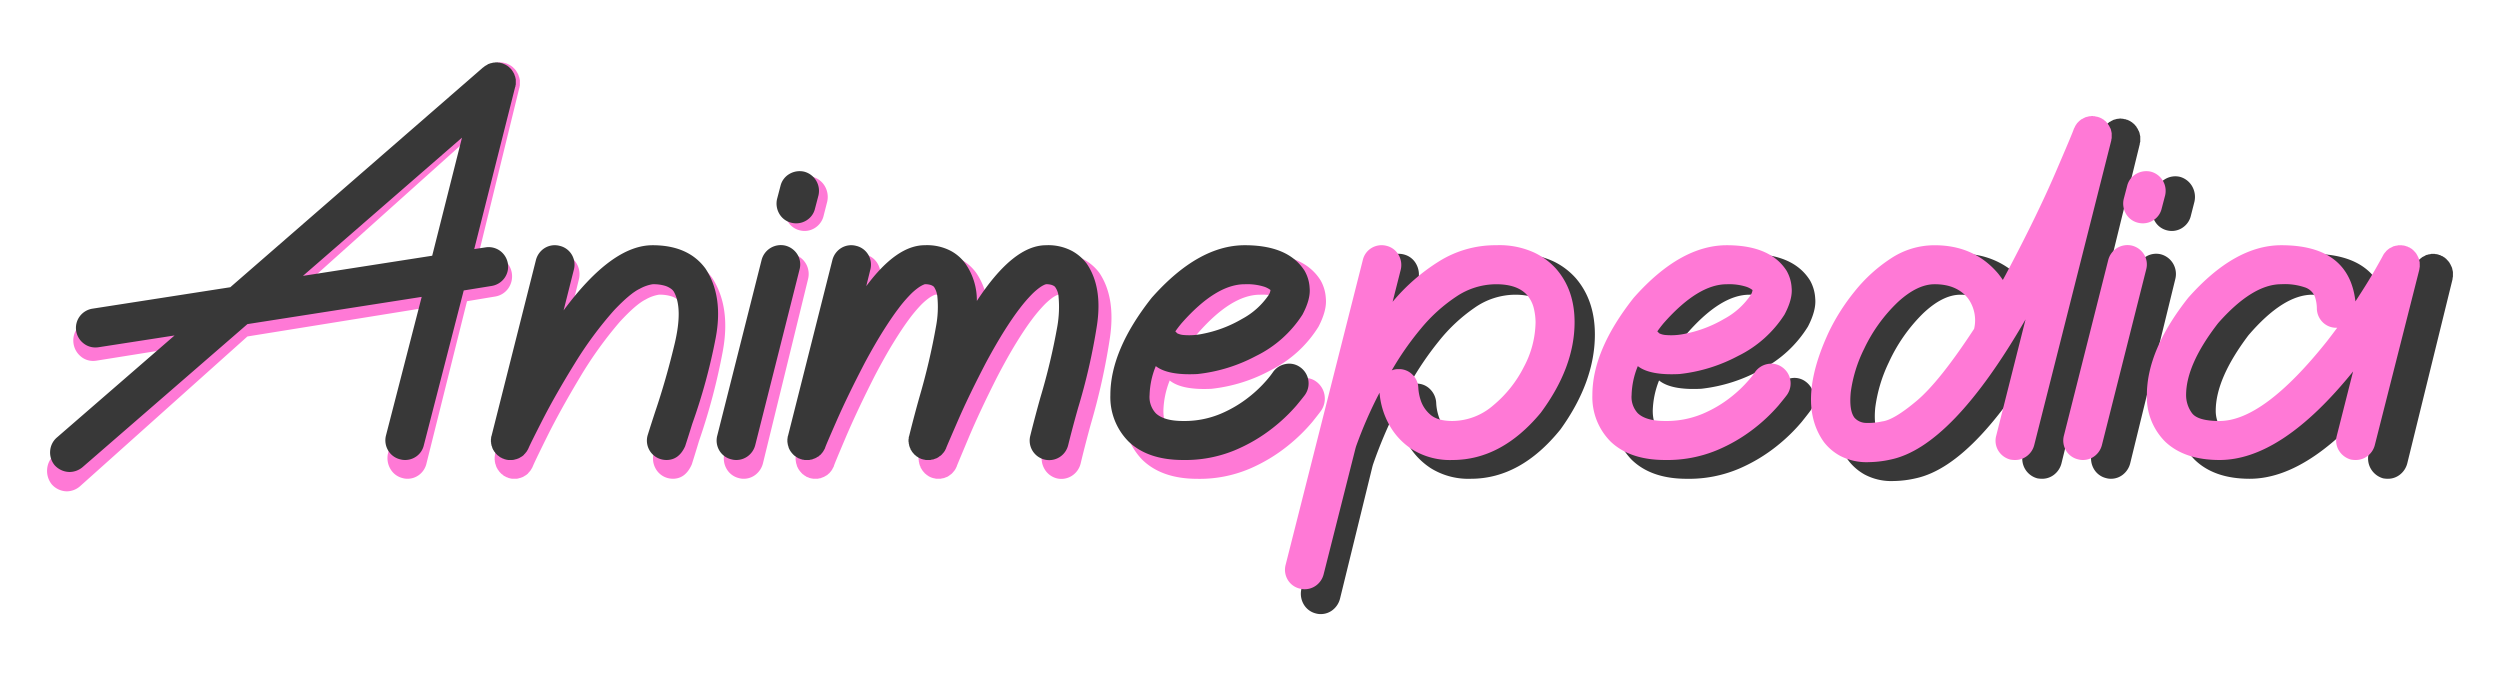 <svg xmlns="http://www.w3.org/2000/svg" xmlns:xlink="http://www.w3.org/1999/xlink" width="643" height="174" viewBox="0 0 643 174">
  <defs>
    <clipPath id="clip-full_logo">
      <rect width="643" height="174"/>
    </clipPath>
  </defs>
  <g id="full_logo" clip-path="url(#clip-full_logo)">
    <g id="Group_3" data-name="Group 3" transform="translate(734.631 -893.935)">
      <g id="Group_1" data-name="Group 1" transform="translate(-722.529 909.982)">
        <path id="Path_3" data-name="Path 3" d="M45.572-26.315a21.289,21.289,0,0,1,9.963,1.992,18.184,18.184,0,0,1,5.6,4.243q4.926,5.715,4.926,14.491,0,12.124-8.844,24.421-10.243,12.7-23.06,12.7a18.281,18.281,0,0,1-10.243-2.685,18.318,18.318,0,0,1-6.269-6.812A21.753,21.753,0,0,1,15.123,13.4,116.9,116.9,0,0,0,8.966,27.953q-.056.231-.112.4l-8.34,34a5.359,5.359,0,0,1-1.875,2.915,4.923,4.923,0,0,1-3.106,1.068A4.529,4.529,0,0,1-5.7,66.171a4.98,4.98,0,0,1-3.162-2.4,5.4,5.4,0,0,1-.532-4.012l20.15-82.1a5.11,5.11,0,0,1,2.323-3.262,4.956,4.956,0,0,1,3.89-.548,4.966,4.966,0,0,1,3.106,2.4,5.591,5.591,0,0,1,.588,4.012l-2.127,8.66A51.384,51.384,0,0,1,30.683-21.986,27.086,27.086,0,0,1,45.572-26.315ZM34.154,21.025A16.165,16.165,0,0,0,44.816,16.81a32.219,32.219,0,0,0,8-10.363A26.968,26.968,0,0,0,55.871-5.59a17.2,17.2,0,0,0-.448-3.695,8.605,8.605,0,0,0-1.847-3.695q-2.519-2.829-8-2.829A18.342,18.342,0,0,0,35.133-12.46a42.65,42.65,0,0,0-9.207,8.6A79.593,79.593,0,0,0,18.313,7.4a4.106,4.106,0,0,1,1.679-.346h.168A4.823,4.823,0,0,1,23.687,8.5a5.313,5.313,0,0,1,1.567,3.637,13.076,13.076,0,0,0,.588,3.2,8.588,8.588,0,0,0,2.463,3.9Q30.18,21.025,34.154,21.025ZM93.428,8.382q-7.724.4-10.859-2.136a22.49,22.49,0,0,0-1.623,7.794q0,3.348,1.623,4.907,2.127,2.078,7.108,2.078a23.72,23.72,0,0,0,9.879-1.963,31.653,31.653,0,0,0,7.36-4.5,33.7,33.7,0,0,0,4.59-4.5A24.222,24.222,0,0,0,113.13,7.92,5.149,5.149,0,0,1,116.376,5.7a4.761,4.761,0,0,1,3.806.779,5.354,5.354,0,0,1,2.183,3.377,5.533,5.533,0,0,1-.728,3.955q-.224.4-2.379,3.089a44.815,44.815,0,0,1-6.213,6.062,42.128,42.128,0,0,1-9.907,5.975,32.87,32.87,0,0,1-13.461,2.6q-9.123,0-14.161-4.907A17.219,17.219,0,0,1,70.7,14.039q0-12.124,10.8-26.21Q93.652-26.315,105.8-26.315q11.362,0,15.616,6.87a10.538,10.538,0,0,1,1.315,4.59q.308,3.031-1.875,7.245A30.446,30.446,0,0,1,108.708,3.532,41.107,41.107,0,0,1,93.428,8.382ZM89.342-5.359q-.9,1.1-1.679,2.252l.5.52a4.523,4.523,0,0,0,1.791.462A16.155,16.155,0,0,0,94.6-2.414,31.949,31.949,0,0,0,105.07-6.456a19.7,19.7,0,0,0,6.941-6.408,3.251,3.251,0,0,0,.5-1.386,5.511,5.511,0,0,0-1.847-.953,14.449,14.449,0,0,0-4.87-.606Q98.3-15.808,89.342-5.359ZM206.211-54.72v.173l-20.15,82.153a5.348,5.348,0,0,1-1.875,2.858,4.923,4.923,0,0,1-3.106,1.068,6.667,6.667,0,0,1-1.231-.115,5.22,5.22,0,0,1-3.162-2.425,5.308,5.308,0,0,1-.532-3.984L183.823-6.34Q164.568,28.01,148.56,31.417a26.448,26.448,0,0,1-5.653.693,14.569,14.569,0,0,1-7.472-1.674,13.512,13.512,0,0,1-4.282-3.753Q123.821,16.118,132.5-3.049a56.14,56.14,0,0,1,6.689-10.825,40.8,40.8,0,0,1,9.431-8.862,20.155,20.155,0,0,1,11.474-3.579,20.391,20.391,0,0,1,16.568,7.621q.672.866,1.231,1.732.616-1.155,1.231-2.367,7.724-15.068,12.454-26.384t4.9-12.066a.05.05,0,0,0,.056-.058v-.058l.056-.058.112-.231a.168.168,0,0,1,.056-.115v-.058l.056-.058.112-.231a.672.672,0,0,0,.112-.173.9.9,0,0,0,.168-.231.674.674,0,0,1,.112-.173.05.05,0,0,0,.056-.058l.168-.173.168-.173.056-.058.112-.115a.372.372,0,0,0,.168-.173h.056a.372.372,0,0,0,.168-.173.651.651,0,0,0,.168-.115h.056l.224-.115a.651.651,0,0,1,.168-.115,2.134,2.134,0,0,1,.28-.115l.112-.115h.056a2.133,2.133,0,0,1,.28-.115h.112l.056-.058a.607.607,0,0,0,.28-.058.421.421,0,0,0,.168-.058h.056a.9.9,0,0,0,.28-.058h.224a.9.9,0,0,0,.28-.058h.28a.224.224,0,0,1,.168.058h.336a.224.224,0,0,1,.168.058.607.607,0,0,1,.28.058h.224l.224.115h.112a.484.484,0,0,0,.224.058v.058h.112l.056.058h.056l.224.115a.224.224,0,0,0,.168.058.05.05,0,0,0,.056.058.88.88,0,0,1,.224.173.421.421,0,0,1,.168.058v.058h.056a.372.372,0,0,1,.168.173.65.65,0,0,1,.168.115.05.05,0,0,1,.056.058.651.651,0,0,1,.168.115.9.9,0,0,1,.168.231h.056a.674.674,0,0,0,.112.173l.168.173v.058h.056a.24.24,0,0,1,.056.173.9.9,0,0,1,.168.231.674.674,0,0,1,.112.173l.112.231.112.231a.673.673,0,0,0,.112.173v.058l.112.231a.24.24,0,0,0,.056.173v.058a.977.977,0,0,0,.056.289.453.453,0,0,0,.056.173v.058a.525.525,0,0,0,.056.231v1.386a.24.24,0,0,1-.056.173A.66.66,0,0,1,206.211-54.72ZM170.389-3.8a10.293,10.293,0,0,0-1.679-8.313q-2.967-3.695-8.62-3.695-4.534,0-9.6,4.792a42.39,42.39,0,0,0-8.816,12.586,38.05,38.05,0,0,0-3.5,11.662q-.476,4.965.979,6.928a4.1,4.1,0,0,0,3.19,1.386,15.6,15.6,0,0,0,4.03-.4q3.022-.346,9.011-5.542T170.389-3.8Zm27.146,35.159a4.98,4.98,0,0,1-3.162-2.4,5.4,5.4,0,0,1-.532-4.012l11.586-47.34a5.335,5.335,0,0,1,2.351-3.2,5.055,5.055,0,0,1,3.862-.606,5.22,5.22,0,0,1,3.162,2.425,5.308,5.308,0,0,1,.532,3.984l-11.586,47.34a5.359,5.359,0,0,1-1.875,2.915,4.923,4.923,0,0,1-3.106,1.068A4.529,4.529,0,0,1,197.536,31.359Zm15.616-63.736a4.966,4.966,0,0,1-3.106-2.4,5.591,5.591,0,0,1-.588-4.012l.9-3.522a5.089,5.089,0,0,1,2.323-3.2,5.139,5.139,0,0,1,3.89-.606,5.211,5.211,0,0,1,3.106,2.425,5.5,5.5,0,0,1,.588,3.984l-.9,3.522a5.029,5.029,0,0,1-1.847,2.915,4.96,4.96,0,0,1-3.078,1.068A5.154,5.154,0,0,1,213.152-32.377Zm73.6,11.142v.808a.525.525,0,0,0-.056.231.66.66,0,0,1-.056.289v.173L275,27.606a5.348,5.348,0,0,1-1.875,2.858,4.923,4.923,0,0,1-3.106,1.068,6.667,6.667,0,0,1-1.231-.115,5.324,5.324,0,0,1-3.134-2.425,5.23,5.23,0,0,1-.56-3.984l4.254-17.32q-18.695,23.843-34.871,23.843-9.123,0-14.161-4.907A17.218,17.218,0,0,1,215.5,14.039q0-12.124,10.8-26.21Q238.451-26.315,250.6-26.315q17.687,0,19.366,15.126,3.358-5.311,5.233-8.718t1.931-3.579l.056-.058V-23.6a2.842,2.842,0,0,0,.168-.289.674.674,0,0,1,.112-.173,1.883,1.883,0,0,0,.224-.289l.112-.115a.9.9,0,0,0,.168-.231l.168-.173a.88.88,0,0,1,.224-.173.372.372,0,0,1,.168-.173.88.88,0,0,0,.224-.173.65.65,0,0,1,.168-.115l.224-.115.224-.115.224-.115a.651.651,0,0,0,.168-.115l.336-.115h.112l.336-.115h.168a1.027,1.027,0,0,1,.336-.058.224.224,0,0,1,.168-.058H282a.9.9,0,0,1,.28.058h.224a.607.607,0,0,0,.28.058h.056l.056.058H283l.224.115a.607.607,0,0,1,.28.058.224.224,0,0,0,.168.058v.058l.336.115h.056v.058h.056l.336.231a.159.159,0,0,1,.112.058,1.845,1.845,0,0,1,.28.231.65.65,0,0,0,.168.115.9.9,0,0,1,.168.231.372.372,0,0,1,.168.173.372.372,0,0,1,.168.173l.168.173a.9.9,0,0,0,.168.231l.112.231a.674.674,0,0,1,.112.173l.112.231.112.231.112.231a2.286,2.286,0,0,1,.112.289.453.453,0,0,0,.056.173.659.659,0,0,0,.056.289.525.525,0,0,0,.056.231.975.975,0,0,0,.056.289v.462ZM262.575-.509q1.343-1.79,2.631-3.579a4.908,4.908,0,0,1-3.666-1.357,5.427,5.427,0,0,1-1.651-3.666,10.556,10.556,0,0,0-.5-3.32,4.3,4.3,0,0,0-2.407-2.454q-1.9-.924-6.381-.924-7.5,0-16.456,10.45-8.4,11.142-8.4,19.4a8.38,8.38,0,0,0,1.483,4.792q1.483,2.194,7.248,2.194Q245.951,21.025,262.575-.509Z" transform="translate(332.04 75.561)" fill="#383838"/>
        <path id="Path_4" data-name="Path 4" d="M121.622-65.569v.808a.525.525,0,0,1-.056.231.976.976,0,0,1-.056.289v.173l-.056.058L110.764-20.365l2.967-.462a4.951,4.951,0,0,1,3.806.953,5.326,5.326,0,0,1,2.015,3.435,5.353,5.353,0,0,1-.924,3.926,5.114,5.114,0,0,1-3.33,2.078l-7.276,1.212L97.61,32.46a5.083,5.083,0,0,1-1.819,2.915,4.923,4.923,0,0,1-3.106,1.068,4.529,4.529,0,0,1-1.231-.173,4.979,4.979,0,0,1-3.162-2.4A5.468,5.468,0,0,1,87.7,29.92L97.051-7.49,51.545-.158,8.447,38.407a5.24,5.24,0,0,1-3.358,1.27,5.279,5.279,0,0,1-3.862-1.79,5.489,5.489,0,0,1-1.2-3.839A5.335,5.335,0,0,1,1.73,30.44L32.515,2.9,12.645,6.077a5.369,5.369,0,0,1-.784.058A4.846,4.846,0,0,1,8.587,4.893a5.29,5.29,0,0,1-1.763-3.2,5.353,5.353,0,0,1,.924-3.926,5.114,5.114,0,0,1,3.33-2.078l35.99-5.773,66.047-59.233h.056l.056-.058.056-.058a1.847,1.847,0,0,0,.28-.231.224.224,0,0,1,.168-.058v-.058h.056a.65.65,0,0,0,.168-.115l.224-.115a.05.05,0,0,1,.056-.058.651.651,0,0,0,.168-.115.607.607,0,0,1,.28-.058V-70.3a.224.224,0,0,0,.168-.058.9.9,0,0,1,.28-.058.485.485,0,0,1,.224-.058.485.485,0,0,1,.224-.058.607.607,0,0,1,.28-.058h.168a1.027,1.027,0,0,1,.336-.058h.5a.42.42,0,0,1,.168.058h.28a1.027,1.027,0,0,0,.336.058.05.05,0,0,0,.056.058h.112q.168.058.392.115h.056a.05.05,0,0,0,.056.058,1.4,1.4,0,0,1,.336.173h.112a.88.88,0,0,1,.224.173h.056a.05.05,0,0,1,.056.058.159.159,0,0,1,.112.058.159.159,0,0,1,.112.058.05.05,0,0,1,.056.058h.056l.168.173a.159.159,0,0,1,.112.058,1.016,1.016,0,0,1,.28.289.05.05,0,0,1,.056.058h.056a1.015,1.015,0,0,0,.28.289v.058a.05.05,0,0,1,.056.058l.056.058a.9.9,0,0,1,.168.231.673.673,0,0,0,.112.173.05.05,0,0,0,.056.058v.058a.673.673,0,0,1,.112.173l.112.231a.05.05,0,0,1,.056.058.168.168,0,0,0,.056.115,2.286,2.286,0,0,0,.112.289v.058a.24.24,0,0,1,.056.173l.112.231a.525.525,0,0,0,.056.231.525.525,0,0,0,.056.231.66.66,0,0,0,.056.289v.52ZM66.042-13.148l33.751-5.427,7.78-31.81Zm91.29-8.256q9.347,0,13.825,6.293,4.7,7.39,2.687,18.561a160.2,160.2,0,0,1-6.157,23.295q-.952,3.175-1.847,6-1.623,3.695-4.87,3.695a5.339,5.339,0,0,1-1.511-.231,5.039,5.039,0,0,1-3.022-2.569,5.316,5.316,0,0,1-.336-4.012q.9-2.944,1.9-6.12,2.855-8.66,5.093-18.33t-.224-14.116a2.823,2.823,0,0,0-.644-.693,5.293,5.293,0,0,0-1.679-.866,10.08,10.08,0,0,0-3.218-.4A10.176,10.176,0,0,0,154-9.684q-2.491,1.212-6.689,5.773a100.826,100.826,0,0,0-10.243,14.26q-5.149,8.6-8.48,15.328t-3.666,7.65l-.056.058v.058a3.808,3.808,0,0,1-.224.4.05.05,0,0,1-.056.058v.058a.729.729,0,0,0-.168.289l-.112.115a1.883,1.883,0,0,0-.224.289l-.112.115-.224.231v.058a.05.05,0,0,0-.056.058,2.241,2.241,0,0,0-.336.289.159.159,0,0,0-.112.058.05.05,0,0,0-.056.058l-.224.115a.65.65,0,0,0-.168.115,2.721,2.721,0,0,0-.28.173.159.159,0,0,0-.112.058l-.336.115a.159.159,0,0,1-.112.058q-.168.058-.392.115h-.056a2.467,2.467,0,0,1-.9.173h-1.007q-.28-.058-.616-.115a.159.159,0,0,0-.112-.058h-.112l-.224-.115a.485.485,0,0,0-.224-.058l-.056-.058h-.056a.159.159,0,0,1-.112-.058h-.056a.7.7,0,0,0-.28-.173l-.056-.058h-.112a.88.88,0,0,0-.224-.173V35.52h-.056L117.2,35.4a.65.65,0,0,1-.168-.115.05.05,0,0,1-.056-.058h-.056l-.112-.115L116.7,35l-.056-.058-.056-.058-.168-.173a475.121,475.121,0,0,1-.112-.115v-.058a.9.9,0,0,1-.168-.231.05.05,0,0,1-.056-.058l-.056-.058a.05.05,0,0,0-.056-.058l-.112-.231a.168.168,0,0,1-.056-.115l-.056-.058a.05.05,0,0,0-.056-.058.24.24,0,0,0-.056-.173l-.112-.231v-.058a.05.05,0,0,0-.056-.058v-.115l-.112-.346-.056-.058v-.115a.66.66,0,0,1-.056-.289.168.168,0,0,0-.056-.115v-.4a.05.05,0,0,1-.056-.058v-.866a.976.976,0,0,0,.056-.289v-.231l.112-.346,11.586-47.34a5.351,5.351,0,0,1,2.351-3.262,4.878,4.878,0,0,1,3.862-.548,4.979,4.979,0,0,1,3.162,2.4,5.4,5.4,0,0,1,.532,4.012L134.1-3.853Q146.7-21.4,157.332-21.4Zm20.6,57.674a4.98,4.98,0,0,1-3.162-2.4,5.4,5.4,0,0,1-.532-4.012l11.586-47.34a5.335,5.335,0,0,1,2.351-3.2,5.055,5.055,0,0,1,3.862-.606,5.22,5.22,0,0,1,3.162,2.425,5.308,5.308,0,0,1,.532,3.984L184.143,32.46a5.359,5.359,0,0,1-1.875,2.915,4.923,4.923,0,0,1-3.106,1.068A4.529,4.529,0,0,1,177.93,36.27Zm15.616-63.736a4.966,4.966,0,0,1-3.106-2.4,5.591,5.591,0,0,1-.588-4.012l.9-3.522a5.089,5.089,0,0,1,2.323-3.2,5.138,5.138,0,0,1,3.89-.606,5.211,5.211,0,0,1,3.106,2.425,5.5,5.5,0,0,1,.588,3.984l-.9,3.522a5.029,5.029,0,0,1-1.847,2.915,4.96,4.96,0,0,1-3.078,1.068A5.155,5.155,0,0,1,193.546-27.466ZM260.1-21.4a12.933,12.933,0,0,1,6.8,1.559,12.241,12.241,0,0,1,3.778,3.348q4.2,6.293,2.715,16.6a168.162,168.162,0,0,1-4.954,22.371q-1.455,5.311-2.575,9.988a5.231,5.231,0,0,1-2.295,3.233,4.981,4.981,0,0,1-3.862.635,5.1,5.1,0,0,1-3.134-2.367,5.416,5.416,0,0,1-.616-3.984q1.175-4.907,2.631-10.276A174.882,174.882,0,0,0,263.063.3a31.452,31.452,0,0,0,.308-7.707q-.364-2.28-.868-2.685a.977.977,0,0,0-.28-.289,2.649,2.649,0,0,0-.728-.346,4.47,4.47,0,0,0-1.4-.173,2.828,2.828,0,0,0-.476.173,7.175,7.175,0,0,0-1.259.779,17.429,17.429,0,0,0-2.127,1.934,39.089,39.089,0,0,0-3.022,3.637q-1.735,2.309-3.918,5.86t-4.814,8.573q-4.534,8.948-7.416,15.79t-3.05,7.3v.058l-.336.693a5.256,5.256,0,0,1-.392.577l-.112.115a6.248,6.248,0,0,1-.448.52h-.056v.058a5.883,5.883,0,0,1-.5.346l-.112.115-.56.346h-.056q-.28.115-.616.231a.159.159,0,0,1-.112.058l-.672.115h-.056v.058H228.7a.485.485,0,0,1-.224-.058.9.9,0,0,1-.28-.058h-.168l-.056-.058a.9.9,0,0,1-.28-.058.485.485,0,0,0-.224-.058V36.1h-.056a.159.159,0,0,1-.112-.058h-.056l-.224-.115-.224-.115a.88.88,0,0,1-.224-.173l-.224-.115a.372.372,0,0,1-.168-.173.879.879,0,0,1-.224-.173.65.65,0,0,1-.168-.115.9.9,0,0,1-.168-.231.372.372,0,0,1-.168-.173l-.168-.173a.9.9,0,0,0-.168-.231.673.673,0,0,0-.112-.173l-.112-.231a.9.9,0,0,1-.168-.231.525.525,0,0,1-.056-.231l-.112-.231-.112-.231a.525.525,0,0,0-.056-.231.66.66,0,0,1-.056-.289,1875.318,1875.318,0,0,1-.112-.462V31.71a.976.976,0,0,1-.056-.289V30.9a.66.66,0,0,0,.056-.289v-.231a.66.66,0,0,0,.056-.289l.056-.058v-.058q1.175-4.907,2.631-10.276A182.766,182.766,0,0,0,231.383.3a29.157,29.157,0,0,0,.336-7.707,5.9,5.9,0,0,0-.84-2.685.977.977,0,0,0-.28-.289,2.649,2.649,0,0,0-.728-.346,4.7,4.7,0,0,0-1.455-.173l-.42.173a7.862,7.862,0,0,0-1.287.779,16.057,16.057,0,0,0-2.155,1.934,36.629,36.629,0,0,0-2.995,3.637q-1.707,2.309-3.89,5.86t-4.814,8.573q-4.534,8.948-7.444,15.79t-3.022,7.3v.058q-.168.346-.336.635A.05.05,0,0,1,202,33.9v.058a5.251,5.251,0,0,1-.392.577l-.056.058a6.245,6.245,0,0,1-.448.52h-.056a6.168,6.168,0,0,1-.5.462h-.112a2.215,2.215,0,0,1-.56.346l-.056.058h-.056q-.28.115-.616.231l-.056.058-.672.115h-.056v.058h-1.4l-.056-.058a1.787,1.787,0,0,1-.448-.058H196.4a.05.05,0,0,1-.056-.058h-.056a.485.485,0,0,1-.224-.058h-.056a.651.651,0,0,1-.168-.115h-.112l-.056-.058h-.056a2.133,2.133,0,0,1-.28-.115.65.65,0,0,1-.168-.115,2.725,2.725,0,0,0-.28-.173.65.65,0,0,1-.168-.115.88.88,0,0,0-.224-.173.88.88,0,0,1-.224-.173L194.106,35l-.168-.173a.372.372,0,0,0-.168-.173.9.9,0,0,0-.168-.231.674.674,0,0,1-.112-.173.9.9,0,0,1-.168-.231.674.674,0,0,0-.112-.173l-.112-.231-.112-.231-.112-.231a.976.976,0,0,0-.056-.289.525.525,0,0,1-.056-.231l-.112-.231v-.231a.66.66,0,0,1-.056-.289.525.525,0,0,0-.056-.231V30.9a1.121,1.121,0,0,1,.056-.346v-.173a1.121,1.121,0,0,0,.056-.346v-.058a.05.05,0,0,0,.056-.058l11.586-47.34a5.351,5.351,0,0,1,2.351-3.262,4.878,4.878,0,0,1,3.862-.548,4.979,4.979,0,0,1,3.162,2.4,5.4,5.4,0,0,1,.532,4.012l-1.063,4.445Q221.084-21.4,228.417-21.4a13.057,13.057,0,0,1,6.857,1.559A11.563,11.563,0,0,1,239-16.5a17.594,17.594,0,0,1,3.022,10.1Q251.533-21.4,260.1-21.4Zm39.516,34.7q-7.724.4-10.859-2.136a22.49,22.49,0,0,0-1.623,7.794q0,3.348,1.623,4.907,2.127,2.078,7.108,2.078a23.72,23.72,0,0,0,9.879-1.963,31.652,31.652,0,0,0,7.36-4.5,33.7,33.7,0,0,0,4.59-4.5,24.218,24.218,0,0,0,1.623-2.136,5.149,5.149,0,0,1,3.246-2.223,4.761,4.761,0,0,1,3.806.779,5.354,5.354,0,0,1,2.183,3.377,5.533,5.533,0,0,1-.728,3.955q-.224.4-2.379,3.089a44.818,44.818,0,0,1-6.213,6.062,42.128,42.128,0,0,1-9.907,5.975,32.87,32.87,0,0,1-13.461,2.6q-9.123,0-14.161-4.907a17.218,17.218,0,0,1-4.814-12.586q0-12.124,10.8-26.21Q299.837-21.4,311.983-21.4q11.362,0,15.616,6.87a10.538,10.538,0,0,1,1.315,4.59q.308,3.031-1.875,7.245A30.446,30.446,0,0,1,314.893,8.444,41.107,41.107,0,0,1,299.613,13.293ZM295.527-.447q-.9,1.1-1.679,2.252l.5.52a4.523,4.523,0,0,0,1.791.462,16.155,16.155,0,0,0,4.646-.289,31.949,31.949,0,0,0,10.467-4.041A19.7,19.7,0,0,0,318.2-7.952a3.251,3.251,0,0,0,.5-1.386,5.511,5.511,0,0,0-1.847-.953,14.45,14.45,0,0,0-4.87-.606Q304.483-10.9,295.527-.447Z" transform="translate(-0.01 70.649)" fill="#ff79d6"/>
      </g>
      <path id="Path_2" data-name="Path 2" d="M44.741-27.885a21.53,21.53,0,0,1,9.813,1.9,17.857,17.857,0,0,1,5.513,4.052q4.851,5.458,4.851,13.837,0,11.577-8.71,23.32Q46.12,27.354,33.5,27.354A18.438,18.438,0,0,1,23.407,24.79a17.708,17.708,0,0,1-6.174-6.505,20.3,20.3,0,0,1-2.481-8.242A109.785,109.785,0,0,0,8.687,23.936q-.055.221-.11.386L.363,56.793a5.105,5.105,0,0,1-1.847,2.784,4.947,4.947,0,0,1-3.06,1.02,4.592,4.592,0,0,1-1.213-.165,4.889,4.889,0,0,1-3.115-2.288A5.014,5.014,0,0,1-9.4,54.312L10.451-24.081A4.889,4.889,0,0,1,12.739-27.2a5.014,5.014,0,0,1,3.831-.524,4.872,4.872,0,0,1,3.06,2.288,5.2,5.2,0,0,1,.579,3.831l-2.095,8.269A50.116,50.116,0,0,1,30.077-23.751,27.294,27.294,0,0,1,44.741-27.885ZM33.5,17.32A16.2,16.2,0,0,0,44,13.3a30.909,30.909,0,0,0,7.883-9.9,25.127,25.127,0,0,0,3-11.494,15.943,15.943,0,0,0-.441-3.528,8.123,8.123,0,0,0-1.819-3.528q-2.481-2.7-7.883-2.7a18.459,18.459,0,0,0-10.282,3.2A41.527,41.527,0,0,0,25.391-6.44a75.917,75.917,0,0,0-7.5,10.75,4.154,4.154,0,0,1,1.654-.331h.165a4.827,4.827,0,0,1,3.473,1.378A5,5,0,0,1,24.73,8.831a12.144,12.144,0,0,0,.579,3.06,8.17,8.17,0,0,0,2.426,3.721Q29.581,17.32,33.5,17.32ZM91.877,5.247q-7.608.386-10.695-2.04a20.911,20.911,0,0,0-1.6,7.442,6.127,6.127,0,0,0,1.6,4.686q2.095,1.985,7,1.985a24,24,0,0,0,9.73-1.874,31.361,31.361,0,0,0,7.249-4.3,32.723,32.723,0,0,0,4.521-4.3,23.2,23.2,0,0,0,1.6-2.04,5.077,5.077,0,0,1,3.2-2.122,4.808,4.808,0,0,1,3.749.744,5.1,5.1,0,0,1,1.433,7q-.221.386-2.343,2.949a43.527,43.527,0,0,1-6.119,5.789,41.76,41.76,0,0,1-9.758,5.706,33.261,33.261,0,0,1-13.258,2.481q-8.986,0-13.948-4.686A16.17,16.17,0,0,1,69.494,10.65q0-11.577,10.64-25.029Q92.1-27.885,104.06-27.885q11.191,0,15.381,6.56a9.838,9.838,0,0,1,1.3,4.383q.3,2.894-1.847,6.919A29.657,29.657,0,0,1,106.927.616,41.4,41.4,0,0,1,91.877,5.247ZM87.852-7.873Q86.97-6.826,86.2-5.723l.5.5a4.562,4.562,0,0,0,1.764.441,16.4,16.4,0,0,0,4.576-.276,32.067,32.067,0,0,0,10.309-3.859,19.173,19.173,0,0,0,6.836-6.119,3.041,3.041,0,0,0,.5-1.323,5.484,5.484,0,0,0-1.819-.91,14.65,14.65,0,0,0-4.8-.579Q96.673-17.852,87.852-7.873ZM202.961-55.009v.165L183.115,23.605a5.1,5.1,0,0,1-1.847,2.729,4.947,4.947,0,0,1-3.06,1.02,6.767,6.767,0,0,1-1.213-.11,5.122,5.122,0,0,1-3.115-2.315,4.934,4.934,0,0,1-.524-3.8L180.91-8.811q-18.964,32.8-34.731,36.054a26.829,26.829,0,0,1-5.568.662,14.718,14.718,0,0,1-7.36-1.6,13.186,13.186,0,0,1-4.217-3.583q-7.222-10.089,1.323-28.391A53.355,53.355,0,0,1,136.944-16a39.713,39.713,0,0,1,9.289-8.462,20.29,20.29,0,0,1,11.3-3.418q10.144,0,16.318,7.277.662.827,1.213,1.654.606-1.1,1.213-2.26,7.608-14.389,12.266-25.194t4.824-11.522a.049.049,0,0,0,.055-.055v-.055l.055-.055.11-.221a.159.159,0,0,1,.055-.11v-.055l.055-.055.11-.221a.642.642,0,0,0,.11-.165.864.864,0,0,0,.165-.221.642.642,0,0,1,.11-.165.049.049,0,0,0,.055-.055l.165-.165.165-.165.055-.055.11-.11a.361.361,0,0,0,.165-.165h.055a.361.361,0,0,0,.165-.165.641.641,0,0,0,.165-.11h.055l.221-.11a.641.641,0,0,1,.165-.11,2.14,2.14,0,0,1,.276-.11l.11-.11h.055a2.139,2.139,0,0,1,.276-.11h.11l.055-.055a.614.614,0,0,0,.276-.055.423.423,0,0,0,.165-.055h.055a.907.907,0,0,0,.276-.055h.221a.907.907,0,0,0,.276-.055h.276a.225.225,0,0,1,.165.055h.331a.225.225,0,0,1,.165.055.614.614,0,0,1,.276.055h.221l.221.11h.11a.489.489,0,0,0,.221.055v.055h.11l.055.055h.055l.221.11a.225.225,0,0,0,.165.055.049.049,0,0,0,.055.055.864.864,0,0,1,.221.165.423.423,0,0,1,.165.055v.055h.055a.361.361,0,0,1,.165.165.641.641,0,0,1,.165.11.049.049,0,0,1,.055.055.641.641,0,0,1,.165.11.864.864,0,0,1,.165.221h.055a.641.641,0,0,0,.11.165l.165.165v.055h.055a.225.225,0,0,1,.055.165.864.864,0,0,1,.165.221.641.641,0,0,1,.11.165l.11.221.11.221a.642.642,0,0,0,.11.165v.055l.11.221a.225.225,0,0,0,.055.165v.055a.907.907,0,0,0,.055.276.423.423,0,0,0,.055.165v.055a.489.489,0,0,0,.055.221v1.323a.225.225,0,0,1-.055.165A.614.614,0,0,1,202.961-55.009ZM167.679-6.385a9.591,9.591,0,0,0-1.654-7.939q-2.922-3.528-8.49-3.528-4.465,0-9.455,4.576A40.508,40.508,0,0,0,139.4-1.258a35.509,35.509,0,0,0-3.446,11.136q-.469,4.741.965,6.615a4.1,4.1,0,0,0,3.142,1.323,15.824,15.824,0,0,0,3.969-.386q2.977-.331,8.876-5.292T167.679-6.385Zm26.738,33.573A4.889,4.889,0,0,1,191.3,24.9a5.014,5.014,0,0,1-.524-3.831l11.412-45.206A5.11,5.11,0,0,1,204.5-27.2a5.113,5.113,0,0,1,3.8-.579,5.122,5.122,0,0,1,3.115,2.315,4.934,4.934,0,0,1,.524,3.8L200.536,23.55a5.105,5.105,0,0,1-1.847,2.784,4.947,4.947,0,0,1-3.06,1.02A4.592,4.592,0,0,1,194.416,27.189ZM209.8-33.674a4.872,4.872,0,0,1-3.06-2.288,5.2,5.2,0,0,1-.579-3.831l.882-3.363a4.872,4.872,0,0,1,2.288-3.06,5.2,5.2,0,0,1,3.831-.579,5.11,5.11,0,0,1,3.06,2.315,5.113,5.113,0,0,1,.579,3.8l-.882,3.363a4.789,4.789,0,0,1-1.819,2.784,4.984,4.984,0,0,1-3.032,1.02A5.227,5.227,0,0,1,209.8-33.674Zm72.494,10.64v.772a.489.489,0,0,0-.055.221.614.614,0,0,1-.055.276v.165L270.715,23.605a5.1,5.1,0,0,1-1.847,2.729,4.947,4.947,0,0,1-3.06,1.02,6.767,6.767,0,0,1-1.213-.11,5.223,5.223,0,0,1-3.087-2.315,4.862,4.862,0,0,1-.551-3.8l4.19-16.539Q246.734,27.354,230.8,27.354q-8.986,0-13.948-4.686a16.17,16.17,0,0,1-4.741-12.018q0-11.577,10.64-25.029,11.963-13.507,23.926-13.507,17.421,0,19.075,14.444,3.308-5.072,5.155-8.324t1.9-3.418l.055-.055v-.055a2.687,2.687,0,0,0,.165-.276.641.641,0,0,1,.11-.165,1.808,1.808,0,0,0,.22-.276l.11-.11a.864.864,0,0,0,.165-.221l.165-.165a.864.864,0,0,1,.221-.165.36.36,0,0,1,.165-.165.864.864,0,0,0,.221-.165.641.641,0,0,1,.165-.11l.221-.11.221-.11.221-.11a.642.642,0,0,0,.165-.11l.331-.11h.11l.331-.11h.165a1.041,1.041,0,0,1,.331-.055.225.225,0,0,1,.165-.055h.772a.907.907,0,0,1,.276.055h.221a.614.614,0,0,0,.276.055h.055l.055.055h.11l.221.11a.614.614,0,0,1,.276.055.225.225,0,0,0,.165.055v.055l.331.11h.055v.055h.055l.331.221a.159.159,0,0,1,.11.055,1.807,1.807,0,0,1,.276.221.641.641,0,0,0,.165.11.863.863,0,0,1,.165.221.36.36,0,0,1,.165.165.361.361,0,0,1,.165.165l.165.165a.864.864,0,0,0,.165.221l.11.221a.641.641,0,0,1,.11.165l.11.221.11.221.11.221a2.144,2.144,0,0,1,.11.276.423.423,0,0,0,.055.165.613.613,0,0,0,.055.276.49.49,0,0,0,.055.221.907.907,0,0,0,.055.276v.441ZM258.476-3.243q1.323-1.709,2.591-3.418a4.922,4.922,0,0,1-3.611-1.3,5.115,5.115,0,0,1-1.626-3.5,9.8,9.8,0,0,0-.5-3.17,4.169,4.169,0,0,0-2.371-2.343,16.009,16.009,0,0,0-6.285-.882q-7.387,0-16.208,9.978Q222.2,2.766,222.2,10.65a7.832,7.832,0,0,0,1.461,4.576q1.461,2.095,7.139,2.095Q242.1,17.32,258.476-3.243Z" transform="translate(-394.566 984.892)" fill="#ff79d6"/>
      <path id="Path_1" data-name="Path 1" d="M119.791-65.8v.772a.489.489,0,0,1-.055.221.907.907,0,0,1-.055.276v.165l-.055.055L109.1-22.632l2.922-.441a4.992,4.992,0,0,1,3.749.91,5.058,5.058,0,0,1,1.985,3.28,4.992,4.992,0,0,1-.91,3.749,5.058,5.058,0,0,1-3.28,1.985l-7.167,1.158L96.14,27.811a4.838,4.838,0,0,1-1.792,2.784,4.947,4.947,0,0,1-3.06,1.02,4.592,4.592,0,0,1-1.213-.165,4.889,4.889,0,0,1-3.115-2.288,5.084,5.084,0,0,1-.579-3.776l9.207-35.724-44.82,7L8.32,33.489A5.257,5.257,0,0,1,5.012,34.7a5.271,5.271,0,0,1-3.8-1.709A5.134,5.134,0,0,1,.023,29.327,5.033,5.033,0,0,1,1.7,25.881L32.025-.415,12.455,2.617a5.451,5.451,0,0,1-.772.055A4.86,4.86,0,0,1,8.458,1.487a5.012,5.012,0,0,1-1.737-3.06,4.992,4.992,0,0,1,.91-3.749,5.058,5.058,0,0,1,3.28-1.985l35.448-5.513,65.052-56.562h.055l.055-.055.055-.055a1.807,1.807,0,0,0,.276-.221.225.225,0,0,1,.165-.055v-.055h.055a.641.641,0,0,0,.165-.11l.221-.11a.049.049,0,0,1,.055-.055.641.641,0,0,0,.165-.11.614.614,0,0,1,.276-.055v-.055a.225.225,0,0,0,.165-.055.907.907,0,0,1,.276-.055.489.489,0,0,1,.221-.055.489.489,0,0,1,.221-.055.614.614,0,0,1,.276-.055h.165a1.041,1.041,0,0,1,.331-.055h.5a.423.423,0,0,1,.165.055h.276a1.04,1.04,0,0,0,.331.055.049.049,0,0,0,.055.055h.11q.165.055.386.11h.055a.049.049,0,0,0,.055.055,1.392,1.392,0,0,1,.331.165h.11a.864.864,0,0,1,.221.165h.055a.049.049,0,0,1,.055.055.159.159,0,0,1,.11.055.159.159,0,0,1,.11.055.049.049,0,0,1,.055.055h.055l.165.165a.159.159,0,0,1,.11.055.984.984,0,0,1,.276.276.049.049,0,0,1,.055.055h.055a.984.984,0,0,0,.276.276v.055a.049.049,0,0,1,.055.055l.055.055a.864.864,0,0,1,.165.221.642.642,0,0,0,.11.165.049.049,0,0,0,.055.055v.055a.641.641,0,0,1,.11.165l.11.221a.049.049,0,0,1,.055.055.159.159,0,0,0,.055.11,2.14,2.14,0,0,0,.11.276v.055a.225.225,0,0,1,.055.165l.11.221a.489.489,0,0,0,.055.221.489.489,0,0,0,.055.221.614.614,0,0,0,.055.276v.5ZM65.048-15.741,98.29-20.923,105.953-51.3Zm89.915-7.883q9.207,0,13.617,6.009,4.631,7.056,2.646,17.724a149.244,149.244,0,0,1-6.064,22.245q-.937,3.032-1.819,5.733-1.6,3.528-4.8,3.528a5.411,5.411,0,0,1-1.488-.221,4.972,4.972,0,0,1-3.308-6.285q.882-2.812,1.874-5.844,2.812-8.269,5.017-17.5t-.221-13.479a2.727,2.727,0,0,0-.634-.662,5.271,5.271,0,0,0-1.654-.827,10.22,10.22,0,0,0-3.17-.386,10.235,10.235,0,0,0-3.28,1.158q-2.453,1.158-6.588,5.513A96.444,96.444,0,0,0,135.006,6.7q-5.072,8.214-8.352,14.637t-3.611,7.3l-.055.055v.055a3.606,3.606,0,0,1-.221.386.049.049,0,0,1-.055.055v.055a.692.692,0,0,0-.165.276l-.11.11a1.807,1.807,0,0,0-.221.276l-.11.11-.221.221v.055a.049.049,0,0,0-.055.055,2.19,2.19,0,0,0-.331.276.159.159,0,0,0-.11.055.049.049,0,0,0-.055.055l-.221.11a.641.641,0,0,0-.165.11,2.7,2.7,0,0,0-.276.165.159.159,0,0,0-.11.055l-.331.11a.159.159,0,0,1-.11.055q-.165.055-.386.11h-.055a2.5,2.5,0,0,1-.882.165h-.992q-.276-.055-.606-.11a.159.159,0,0,0-.11-.055h-.11l-.221-.11a.489.489,0,0,0-.221-.055l-.055-.055h-.055a.159.159,0,0,1-.11-.055h-.055a.692.692,0,0,0-.276-.165l-.055-.055h-.11a.864.864,0,0,0-.221-.165v-.055h-.055l-.11-.11a.641.641,0,0,1-.165-.11.049.049,0,0,1-.055-.055h-.055l-.11-.11-.11-.11-.055-.055-.055-.055-.165-.165a1502.15,1502.15,0,0,0-.11-.11V29.8a.864.864,0,0,1-.165-.221.049.049,0,0,1-.055-.055l-.055-.055a.049.049,0,0,0-.055-.055l-.11-.221a.159.159,0,0,1-.055-.11L114,29.024a.049.049,0,0,0-.055-.055.225.225,0,0,0-.055-.165l-.11-.221v-.055a.049.049,0,0,0-.055-.055v-.11l-.11-.331-.055-.055v-.11a.614.614,0,0,1-.055-.276.159.159,0,0,0-.055-.11v-.386a.049.049,0,0,1-.055-.055v-.827a.907.907,0,0,0,.055-.276v-.221l.11-.331,11.412-45.206a5.122,5.122,0,0,1,2.315-3.115,4.934,4.934,0,0,1,3.8-.524,4.889,4.889,0,0,1,3.115,2.288,5.014,5.014,0,0,1,.524,3.831L132.084-6.865Q144.488-23.624,154.963-23.624ZM175.25,31.449a4.889,4.889,0,0,1-3.115-2.288,5.014,5.014,0,0,1-.524-3.831l11.412-45.206a5.11,5.11,0,0,1,2.315-3.06,5.113,5.113,0,0,1,3.8-.579,5.122,5.122,0,0,1,3.115,2.315,4.934,4.934,0,0,1,.524,3.8L181.369,27.811a5.105,5.105,0,0,1-1.847,2.784,4.947,4.947,0,0,1-3.06,1.02A4.592,4.592,0,0,1,175.25,31.449Zm15.381-60.862a4.872,4.872,0,0,1-3.06-2.288,5.2,5.2,0,0,1-.579-3.831l.882-3.363a4.872,4.872,0,0,1,2.288-3.06,5.2,5.2,0,0,1,3.831-.579,5.11,5.11,0,0,1,3.06,2.315,5.113,5.113,0,0,1,.579,3.8l-.882,3.363a4.789,4.789,0,0,1-1.819,2.784,4.984,4.984,0,0,1-3.032,1.02A5.227,5.227,0,0,1,190.631-29.413Zm65.548,5.789a13.062,13.062,0,0,1,6.7,1.488,11.939,11.939,0,0,1,3.721,3.2q4.135,6.009,2.674,15.85a156.4,156.4,0,0,1-4.879,21.362q-1.433,5.072-2.536,9.537A5.021,5.021,0,0,1,252.1,25.44q1.158-4.686,2.591-9.813A162.7,162.7,0,0,0,259.1-2.9a29.129,29.129,0,0,0,.3-7.36,4.849,4.849,0,0,0-.855-2.563.946.946,0,0,0-.276-.276,2.644,2.644,0,0,0-.717-.331,4.532,4.532,0,0,0-1.378-.165,2.845,2.845,0,0,0-.469.165,7.113,7.113,0,0,0-1.24.744,17,17,0,0,0-2.095,1.847A37.619,37.619,0,0,0,249.4-7.361q-1.709,2.205-3.859,5.6T240.8,6.421q-4.465,8.545-7.3,15.078t-3,6.974v.055l-.331.662a5.016,5.016,0,0,1-.386.551l-.11.11a6.015,6.015,0,0,1-.441.5h-.055V30.4a5.809,5.809,0,0,1-.5.331l-.11.11-.551.331h-.055q-.276.11-.606.221a.159.159,0,0,1-.11.055l-.662.11h-.055v.055h-1.268a.489.489,0,0,1-.221-.055.907.907,0,0,1-.276-.055h-.165l-.055-.055a.907.907,0,0,1-.276-.055.489.489,0,0,0-.221-.055v-.055h-.055a.159.159,0,0,1-.11-.055h-.055l-.221-.11-.221-.11a.864.864,0,0,1-.221-.165l-.221-.11a.361.361,0,0,1-.165-.165.864.864,0,0,1-.221-.165.641.641,0,0,1-.165-.11.864.864,0,0,1-.165-.221.361.361,0,0,1-.165-.165l-.165-.165a.864.864,0,0,0-.165-.221.641.641,0,0,0-.11-.165l-.11-.221a.864.864,0,0,1-.165-.221.489.489,0,0,1-.055-.221l-.11-.221-.11-.221a.489.489,0,0,0-.055-.221.614.614,0,0,1-.055-.276,1699476031599.753,1699476031599.753,0,0,1-.11-.441v-.221a.907.907,0,0,1-.055-.276v-.5a.614.614,0,0,0,.055-.276v-.221a.614.614,0,0,0,.055-.276l.055-.055V25.44q1.158-4.686,2.591-9.813A170.008,170.008,0,0,0,227.9-2.9a27,27,0,0,0,.331-7.36,5.521,5.521,0,0,0-.827-2.563.946.946,0,0,0-.276-.276,2.645,2.645,0,0,0-.717-.331,4.771,4.771,0,0,0-1.433-.165l-.413.165a7.8,7.8,0,0,0-1.268.744,15.667,15.667,0,0,0-2.122,1.847,35.238,35.238,0,0,0-2.949,3.473q-1.681,2.205-3.831,5.6t-4.741,8.187q-4.465,8.545-7.332,15.078t-2.977,6.974v.055q-.165.331-.331.606a.049.049,0,0,1-.055.055v.055a5.016,5.016,0,0,1-.386.551l-.055.055a6.018,6.018,0,0,1-.441.5h-.055a6.014,6.014,0,0,1-.5.441h-.11a2.194,2.194,0,0,1-.551.331l-.055.055h-.055q-.276.11-.606.221l-.055.055-.662.11h-.055v.055h-1.378l-.055-.055a1.812,1.812,0,0,1-.441-.055h-.055a.049.049,0,0,1-.055-.055h-.055a.489.489,0,0,1-.221-.055h-.055a.641.641,0,0,1-.165-.11h-.11l-.055-.055h-.055a2.138,2.138,0,0,1-.276-.11.641.641,0,0,1-.165-.11,2.7,2.7,0,0,0-.276-.165.641.641,0,0,1-.165-.11.864.864,0,0,0-.221-.165.864.864,0,0,1-.221-.165l-.165-.165-.165-.165a.361.361,0,0,0-.165-.165.864.864,0,0,0-.165-.221.641.641,0,0,1-.11-.165.864.864,0,0,1-.165-.221.642.642,0,0,0-.11-.165l-.11-.221-.11-.221-.11-.221a.907.907,0,0,0-.055-.276.489.489,0,0,1-.055-.221l-.11-.221v-.221a.614.614,0,0,1-.055-.276.489.489,0,0,0-.055-.221v-.717a1.041,1.041,0,0,1,.055-.331v-.165a1.04,1.04,0,0,0,.055-.331V25.44a.049.049,0,0,0,.055-.055l11.412-45.206a5.122,5.122,0,0,1,2.315-3.115,4.934,4.934,0,0,1,3.8-.524,4.889,4.889,0,0,1,3.115,2.288,5.014,5.014,0,0,1,.524,3.831l-1.047,4.245q7.828-10.53,15.05-10.53a13.189,13.189,0,0,1,6.753,1.488,11.27,11.27,0,0,1,3.666,3.2,16.441,16.441,0,0,1,2.977,9.648Q247.745-23.624,256.179-23.624ZM295.1,9.508q-7.608.386-10.7-2.04a20.91,20.91,0,0,0-1.6,7.442,6.127,6.127,0,0,0,1.6,4.686q2.095,1.985,7,1.985a24,24,0,0,0,9.73-1.874,31.361,31.361,0,0,0,7.249-4.3,32.722,32.722,0,0,0,4.521-4.3,23.2,23.2,0,0,0,1.6-2.04,5.077,5.077,0,0,1,3.2-2.122,4.808,4.808,0,0,1,3.749.744,5.1,5.1,0,0,1,1.433,7q-.221.386-2.343,2.949a43.526,43.526,0,0,1-6.119,5.789,41.761,41.761,0,0,1-9.758,5.706,33.261,33.261,0,0,1-13.258,2.481q-8.986,0-13.948-4.686a16.17,16.17,0,0,1-4.741-12.018q0-11.577,10.64-25.029,11.963-13.507,23.926-13.507,11.191,0,15.381,6.56a9.839,9.839,0,0,1,1.3,4.383q.3,2.894-1.847,6.919a29.657,29.657,0,0,1-11.963,10.64A41.4,41.4,0,0,1,295.1,9.508ZM291.076-3.613q-.882,1.047-1.654,2.15l.5.5a4.562,4.562,0,0,0,1.764.441A16.4,16.4,0,0,0,296.258-.8,32.068,32.068,0,0,0,306.567-4.66a19.173,19.173,0,0,0,6.836-6.119,3.041,3.041,0,0,0,.5-1.323,5.483,5.483,0,0,0-1.819-.91,14.65,14.65,0,0,0-4.8-.579Q299.9-13.591,291.076-3.613Z" transform="translate(-721.759 980.631)" fill="#383838"/>
    </g>
  </g>
</svg>
